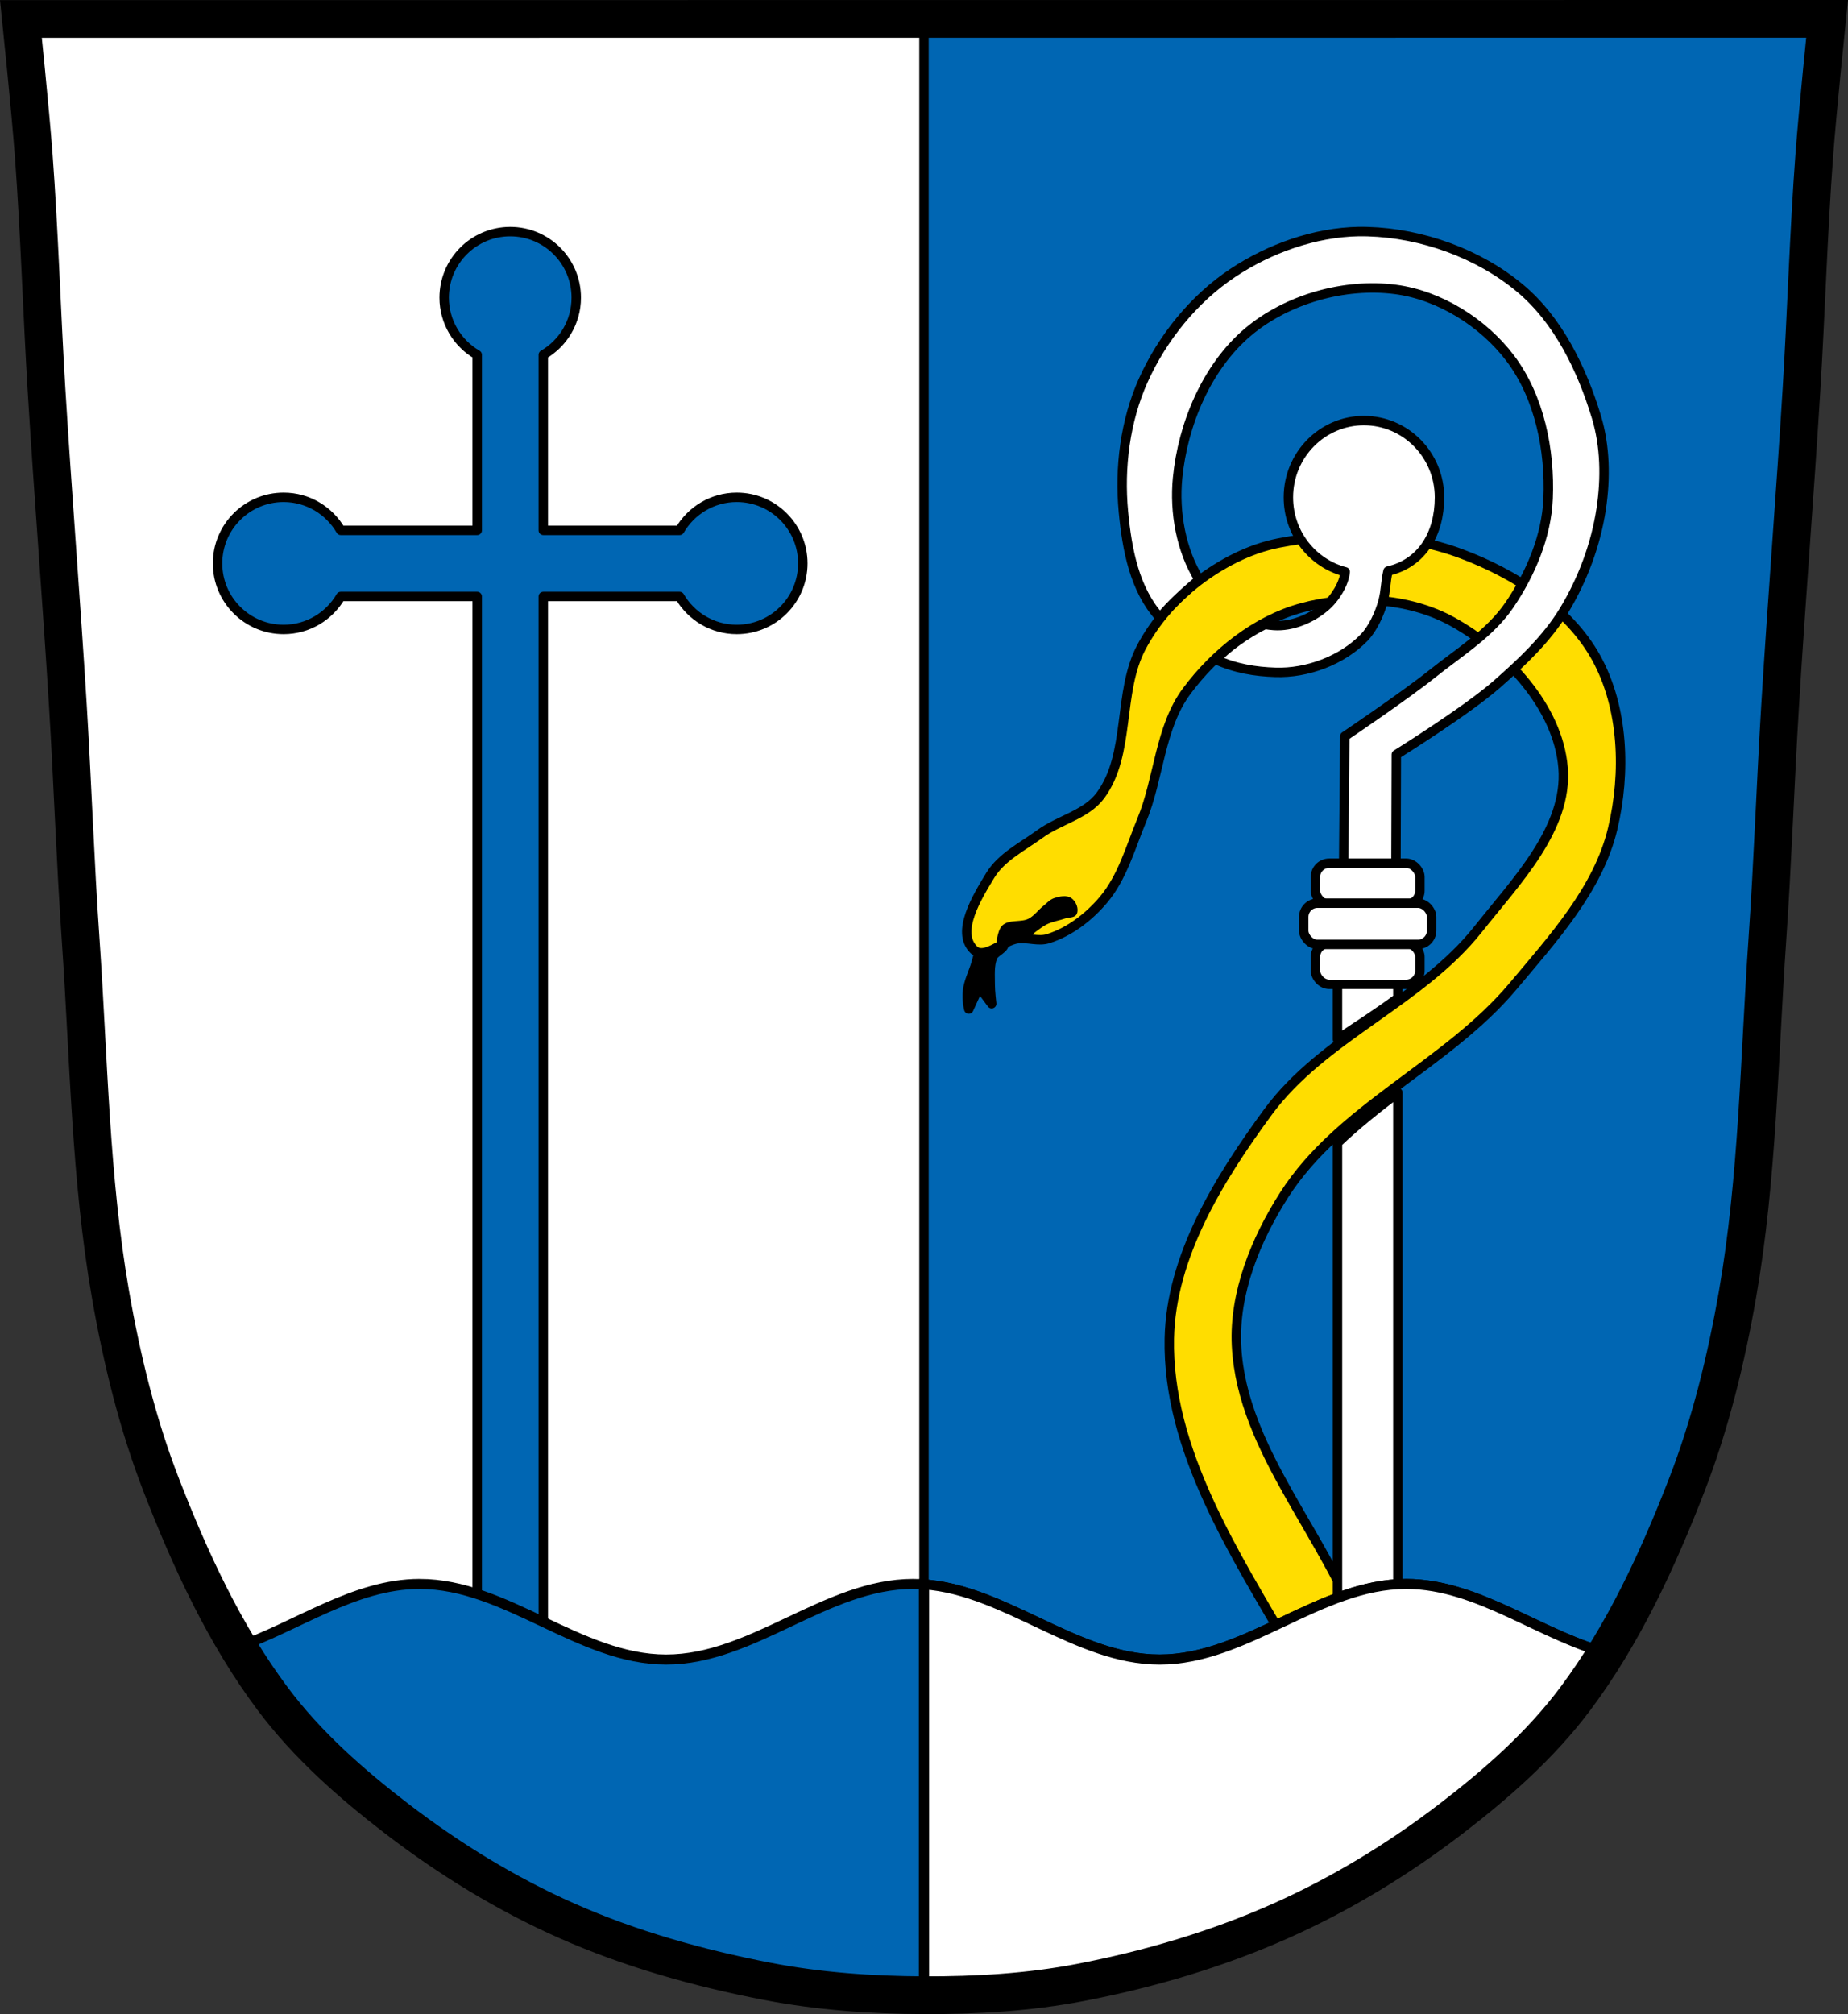 <?xml version="1.0" encoding="UTF-8" standalone="no"?>
<svg
   xmlns:dc="http://purl.org/dc/elements/1.1/"
   xmlns:cc="http://creativecommons.org/ns#"
   xmlns:rdf="http://www.w3.org/1999/02/22-rdf-syntax-ns#"
   xmlns:svg="http://www.w3.org/2000/svg"
   xmlns="http://www.w3.org/2000/svg"
   xmlns:sodipodi="http://sodipodi.sourceforge.net/DTD/sodipodi-0.dtd"
   xmlns:inkscape="http://www.inkscape.org/namespaces/inkscape"
   viewBox="0 0 979.306 1067.1"
   version="1.1"
   id="svg1685"
   sodipodi:docname="Wappen_von_Hettenshausen.svg"
   inkscape:version="0.92.5 (2060ec1f9f, 2020-04-08)"
   width="979.306"
   height="1067.1">
  <rect x="0" y="0" width="979.306" height="1067.1" fill="#333333" stroke="none"/>
  <defs
     id="defs1689" />
  <sodipodi:namedview
     pagecolor="#ffffff"
     bordercolor="#666666"
     borderopacity="1"
     objecttolerance="10"
     gridtolerance="10"
     guidetolerance="10"
     inkscape:pageopacity="0"
     inkscape:pageshadow="2"
     inkscape:window-width="1920"
     inkscape:window-height="1046"
     id="namedview1687"
     showgrid="false"
     inkscape:zoom="1.009087"
     inkscape:cx="541.62366"
     inkscape:cy="550.37038"
     inkscape:window-x="-11"
     inkscape:window-y="-11"
     inkscape:window-maximized="1"
     inkscape:current-layer="svg1685"
     fit-margin-top="0"
     fit-margin-left="0"
     fit-margin-right="0"
     fit-margin-bottom="0" />
  <path
     style="fill:#0066b3;fill-opacity:1"
     inkscape:connector-curvature="0"
     id="path1633"
     d="m 11.09,10.059 c 0,0 4.995,48.18 6.784,72.32 3.067,41.38 4.256,82.87 6.784,124.29 3.405,55.766 7.902,111.49 11.307,167.25 2.529,41.41 3.91,82.9 6.784,124.29 4.346,62.59 5.02,125.75 15.786,187.56 6.02,34.562 14.418,68.979 27.14,101.67 15.355,39.473 33.473,78.71 58.839,112.63 18.288,24.456 41.648,45.04 65.884,63.62 27.747,21.272 57.962,39.816 89.93,53.968 33.818,14.97 69.917,25.08 106.24,32.09 27.334,5.278 55.35,7.255 83.19,7.349 27.662,0.094 55.55,-1.52 82.71,-6.741 36.46,-7.01 72.54,-17.626 106.46,-32.746 31.934,-14.235 62.23,-32.696 89.98,-53.968 24.24,-18.58 47.595,-39.17 65.884,-63.62 25.365,-33.919 43.484,-73.16 58.839,-112.63 12.718,-32.695 21.12,-67.16 27.14,-101.72 10.762,-61.814 11.44,-124.97 15.786,-187.56 2.874,-41.39 4.256,-82.87 6.784,-124.29 3.405,-55.766 7.902,-111.44 11.307,-167.21 2.529,-41.41 3.717,-82.909 6.784,-124.29 1.79,-24.14 6.784,-72.32 6.784,-72.32"
     sodipodi:nodetypes="cccccsccccccccccccccccc" />
  <path
     d="m 524.216,497.48 c -4.96,2.192 -5.816,9.286 -7.482,14.447 -1.103,3.417 -3.457,8.371 -4,12.939 -0.616,5.164 0.649,9.764 0.649,9.764 l 5.418,-11.867 6.708,9.03 c 0,0 -0.792,-6.698 -0.774,-10.06 0.026,-4.92 -0.531,-10.134 1.29,-14.705 1.178,-2.957 6.934,-4.46 5.934,-7.482 -0.839,-2.535 -5.297,-3.143 -7.74,-2.064 z"
     id="path1635"
     inkscape:connector-curvature="0"
     style="fill:#000000;stroke:#000000;stroke-width:5;stroke-linejoin:round" />
  <path
     d="m 683.686,873.86 c -29.584,-50.947 -65.21,-105.83 -64.03,-164.73 0.872,-43.57 26.43,-84.72 52.2,-119.86 29.12,-39.714 80.887,-58.37 111.46,-96.98 19.982,-25.23 47.604,-53.35 45.01,-85.43 -2.607,-32.2 -30.16,-61.62 -58.38,-77.35 -23.472,-13.08 -54.35,-14.541 -80.27,-7.444 -24.13,6.609 -45.845,23.971 -60.778,44.05 -14.425,19.394 -14.619,46.14 -23.866,68.47 -5.993,14.474 -10.281,30.39 -20.431,42.32 -7.695,9.05 -17.861,16.861 -29.19,20.431 -5.103,1.609 -10.742,-0.654 -16.05,0 -7.963,0.98 -17.603,11.435 -23.35,5.838 -9.638,-9.388 1.754,-27.914 8.756,-39.4 5.932,-9.733 17.06,-15.169 26.27,-21.891 10.245,-7.481 24.563,-10.232 32.11,-20.431 16.16,-21.854 8.963,-54.596 21.714,-78.6 7.09,-13.349 17.461,-25.277 29.453,-34.479 12.703,-9.747 27.64,-17.607 43.35,-20.682 31.674,-6.198 66.43,-5.623 96.66,5.676 28.19,10.536 56.938,28.785 71.51,55.12 14.679,26.527 15.799,61.03 8.783,90.53 -7.617,32.02 -31.62,58.23 -52.766,83.46 -35.15,41.93 -91.83,64.49 -121.32,110.58 -15.05,23.526 -26.664,51.985 -25.276,79.878 2.817,56.6 49.53,102.34 67.14,156.21 1.742,5.332 7.05,11.852 3.768,16.401 -6,8.322 -21.18,6.888 -30.647,2.919 -5.776,-2.423 -8.692,-9.177 -11.837,-14.594 z"
     id="path1637"
     inkscape:connector-curvature="0"
     style="fill:#ffdd00;fill-opacity:1;stroke:#000000;stroke-width:5" />
  <path
     style="fill:#ffffff;stroke:#000000;stroke-width:5;stroke-linecap:round;stroke-linejoin:round"
     inkscape:connector-curvature="0"
     id="path1639"
     d="m 708.766,500.37 v 50.28 c 10.754,-7.158 21.695,-14.14 32,-21.813 v -28.469 z m 32,78.5 c -11.11,8.481 -22.03,17.12 -32,26.625 v 257.06 h 32 z" />
  <rect
     style="fill:#ffffff;stroke:#000000;stroke-width:5;stroke-linecap:round;stroke-linejoin:round"
     id="rect1641"
     rx="7.297"
     y="499.7"
     x="697.076"
     height="21.831"
     width="55.38"
     ry="7.297" />
  <path
     style="fill:#ffffff;stroke:#000000;stroke-width:5;stroke-linecap:round;stroke-linejoin:round"
     inkscape:connector-curvature="0"
     id="path1643"
     d="m 720.116,122.68 c -23.441,0.419 -47.35,8.976 -66.813,21.906 -20.57,13.665 -37.31,34.382 -47.44,56.906 -9.632,21.429 -12.75,46.3 -10.531,69.69 1.889,19.913 5.826,41.13 19.248,55.963 0.114,0.127 -0.115,0.234 0,0.36 5.973,-7.506 13.677,-14.15 20.908,-20.417 -9.678,-15.519 -13.206,-35.659 -11.469,-53.719 2.743,-28.506 15.415,-58.914 37.28,-77.41 20.694,-17.5 51.22,-26.11 78.09,-22.625 23.478,3.042 46.661,17.615 60.938,36.5 15.492,20.493 21.16,48.74 20.06,74.41 -0.851,19.912 -9.261,39.687 -20.438,56.19 -10.244,15.12 -26.609,25.09 -40.875,36.5 -14.852,11.877 -46.44,33.16 -46.44,33.16 l -0.625,73 c 0,0 2.947,1.323 11.688,0.75 6.145,-0.403 16.06,-4.75 16.06,-4.75 l 0.188,-59.31 c 0,0 37.09,-23.02 53.41,-37.37 13.203,-11.621 26.398,-23.981 35.5,-39.03 9.905,-16.377 16.853,-35.01 19.688,-53.938 2.399,-16.02 2.136,-33.03 -2.563,-48.531 -7.674,-25.315 -20.19,-51.3 -40.5,-68.25 -22.03,-18.378 -52.01,-29.1 -80.69,-29.938 -1.557,-0.046 -3.125,-0.059 -4.688,-0.031 z m 2.688,100.16 c -22.12,0 -40.06,18.214 -40.06,40.688 0,18.997 12.803,34.955 30.12,39.438 -0.595,6.243 -5.313,14.09 -10.844,18.719 -7.3,6.106 -17.347,10.337 -26.844,9.719 -1.618,-0.105 -3.251,-0.309 -4.875,-0.594 -9.765,4.885 -20.2,12.304 -25.991,18.643 10.233,4.69 20.763,6.405 31.585,6.763 16.788,0.556 35.22,-6.308 46.938,-18.344 4.555,-4.679 8.33,-12.779 10.06,-19.281 1.587,-5.957 1.247,-10.255 2.656,-16.03 17.87,-4.085 27.28,-19.639 27.28,-39.03 0,-22.473 -17.915,-40.688 -40.03,-40.688 z" />
  <rect
     style="fill:#ffffff;stroke:#000000;stroke-width:5;stroke-linecap:round;stroke-linejoin:round"
     id="rect1645"
     rx="7.297"
     y="457.35"
     x="697.076"
     height="21.831"
     width="55.38"
     ry="7.297" />
  <rect
     style="fill:#ffffff;stroke:#000000;stroke-width:5;stroke-linecap:round;stroke-linejoin:round"
     id="rect1647"
     rx="7.297"
     y="478.53"
     x="690.876"
     height="21.831"
     width="67.781"
     ry="7.297" />
  <path
     style="fill:#ffffff"
     inkscape:connector-curvature="0"
     id="path1653"
     d="m 11.086,10.055 c 0,0 4.992,48.17 6.781,72.31 3.067,41.38 4.253,82.9 6.781,124.31 3.405,55.766 7.908,111.48 11.313,167.25 2.529,41.41 3.908,82.89 6.781,124.28 4.346,62.59 5.05,125.75 15.813,187.56 6.02,34.562 14.407,68.961 27.12,101.66 15.355,39.473 33.478,78.74 58.844,112.66 18.288,24.456 41.64,45.05 65.875,63.62 27.747,21.272 57.967,39.817 89.94,53.969 33.818,14.97 69.927,25.08 106.25,32.09 27.29,5.27 55.27,7.244 83.06,7.344 V 10.048 h -3.969"
     sodipodi:nodetypes="cccccccccccccc" />
  <path
     style="fill:#0066b3;fill-opacity:1;stroke:#000000;stroke-width:5;stroke-linecap:round;stroke-linejoin:round"
     inkscape:connector-curvature="0"
     id="path1655"
     d="m 270.376,122.71 c -19.33,0 -35,15.67 -35,35 0,12.94 7.06,24.22 17.5,30.28 v 93 h -72.31 c -6.06,-10.441 -17.342,-17.5 -30.28,-17.5 -19.33,0 -35,15.67 -35,35 0,19.33 15.67,35 35,35 12.94,0 24.22,-7.03 30.28,-17.469 h 72.31 v 88 468.75 h 35.03 v -468.75 -88 h 72.25 c 6.06,10.441 17.342,17.469 30.28,17.469 19.33,0 35,-15.67 35,-35 0,-19.33 -15.67,-35 -35,-35 -12.94,0 -24.22,7.06 -30.28,17.5 h -72.25 v -93 c 10.441,-6.06 17.469,-17.342 17.469,-30.28 0,-19.33 -15.67,-35 -35,-35 z" />
  <path
     style="fill:#0066b3;fill-opacity:1;stroke:#000000;stroke-width:5.326"
     inkscape:connector-curvature="0"
     id="path1657"
     d="m 222.326,839.2 c -34.706,0 -65.28,22.842 -97.97,34.03 6.483,11.12 13.528,21.904 21.22,32.19 18.288,24.456 41.64,45.05 65.875,63.62 27.747,21.272 57.967,39.817 89.94,53.969 33.818,14.97 69.927,25.08 106.25,32.09 27.334,5.278 55.35,7.249 83.19,7.344 27.662,0.094 55.55,-1.529 82.72,-6.75 36.46,-7.01 72.52,-17.63 106.44,-32.75 31.934,-14.235 62.22,-32.665 89.97,-53.937 24.24,-18.58 47.618,-39.17 65.906,-63.62 6.883,-9.204 13.189,-18.833 19.09,-28.719 -37.24,-8.87 -70.944,-37.469 -109.78,-37.469 -45.964,0 -84.69,40.06 -130.66,40.06 -45.964,0 -84.72,-40.06 -130.69,-40.06 -45.964,0 -84.85,40.06 -130.81,40.06 -45.964,0 -84.72,-40.06 -130.69,-40.06 z" />
  <path
     d="m 745.176,839.21 c -45.964,0 -84.69,40.06 -130.66,40.06 -44.01,0 -81.43,-36.721 -124.87,-39.844 v 223.03 c 0.395,0 0.793,0 1.188,0 27.662,0.094 55.55,-1.529 82.72,-6.75 36.46,-7.01 72.52,-17.63 106.44,-32.75 31.934,-14.235 62.22,-32.665 89.97,-53.937 24.24,-18.58 47.618,-39.17 65.906,-63.62 6.883,-9.204 13.189,-18.833 19.09,-28.719 -37.24,-8.87 -70.944,-37.469 -109.78,-37.469 z"
     id="path1661"
     inkscape:connector-curvature="0"
     style="fill:#ffffff;stroke:#000000;stroke-width:5.326" />
  <path
     style="fill:none;stroke:#000000;stroke-width:20"
     inkscape:connector-curvature="0"
     id="path1663"
     d="m 11.09,10.059 c 0,0 4.993,48.174 6.784,72.32 3.069,41.378 4.254,82.876 6.784,124.29 3.407,55.773 7.9,111.477 11.307,167.25 2.53,41.414 3.913,82.898 6.784,124.29 4.341,62.591 5.022,125.749 15.786,187.56 6.018,34.557 14.419,68.981 27.14,101.67 15.362,39.474 33.47,78.709 58.839,112.63 18.284,24.448 41.658,45.042 65.884,63.62 27.742,21.274 57.964,39.811 89.93,53.968 33.825,14.98 69.917,25.077 106.24,32.09 27.333,5.277 55.352,7.255 83.19,7.349 27.661,0.094 55.546,-1.521 82.71,-6.741 36.46,-7.007 72.549,-17.63 106.46,-32.746 31.944,-14.24 62.224,-32.688 89.98,-53.968 24.228,-18.575 47.6,-39.172 65.884,-63.62 25.369,-33.921 43.479,-73.155 58.839,-112.63 12.725,-32.704 21.122,-67.147 27.14,-101.72 10.76,-61.811 11.445,-124.969 15.786,-187.56 2.871,-41.392 4.254,-82.876 6.784,-124.29 3.407,-55.76 7.9,-111.45 11.307,-167.21 2.53,-41.414 3.715,-82.912 6.784,-124.29 1.791,-24.146 6.784,-72.32 6.784,-72.32 z"
     sodipodi:nodetypes="caaaaaaaaaaaaaaaaaaaaacc" />
  <path
     style="fill:none;stroke:#000000;stroke-width:5"
     inkscape:connector-curvature="0"
     id="path1665"
     d="M 489.646,1.466 V 1060.466" />
  <path
     style="fill:#000000;stroke:#000000"
     inkscape:connector-curvature="0"
     id="path1681"
     d="m 531.436,490.77 c 3.434,-3.35 9.685,-1.38 13.931,-3.612 3.02,-1.588 5.067,-4.584 7.74,-6.708 1.832,-1.455 3.451,-3.404 5.676,-4.128 2.781,-0.904 6.4,-1.71 8.771,0 2.206,1.59 3.763,5.291 2.58,7.74 -0.876,1.813 -3.769,1.417 -5.676,2.064 -3.245,1.102 -6.713,1.615 -9.803,3.096 -2.237,1.072 -4.189,2.664 -6.192,4.128 -1.778,1.3 -3.081,3.399 -5.16,4.128 -2.434,0.854 -5.246,-0.662 -7.74,0 -2.68,0.712 -7.224,4.128 -7.224,4.128 0,0 0.407,-8.212 3.096,-10.835 z" />
</svg>
